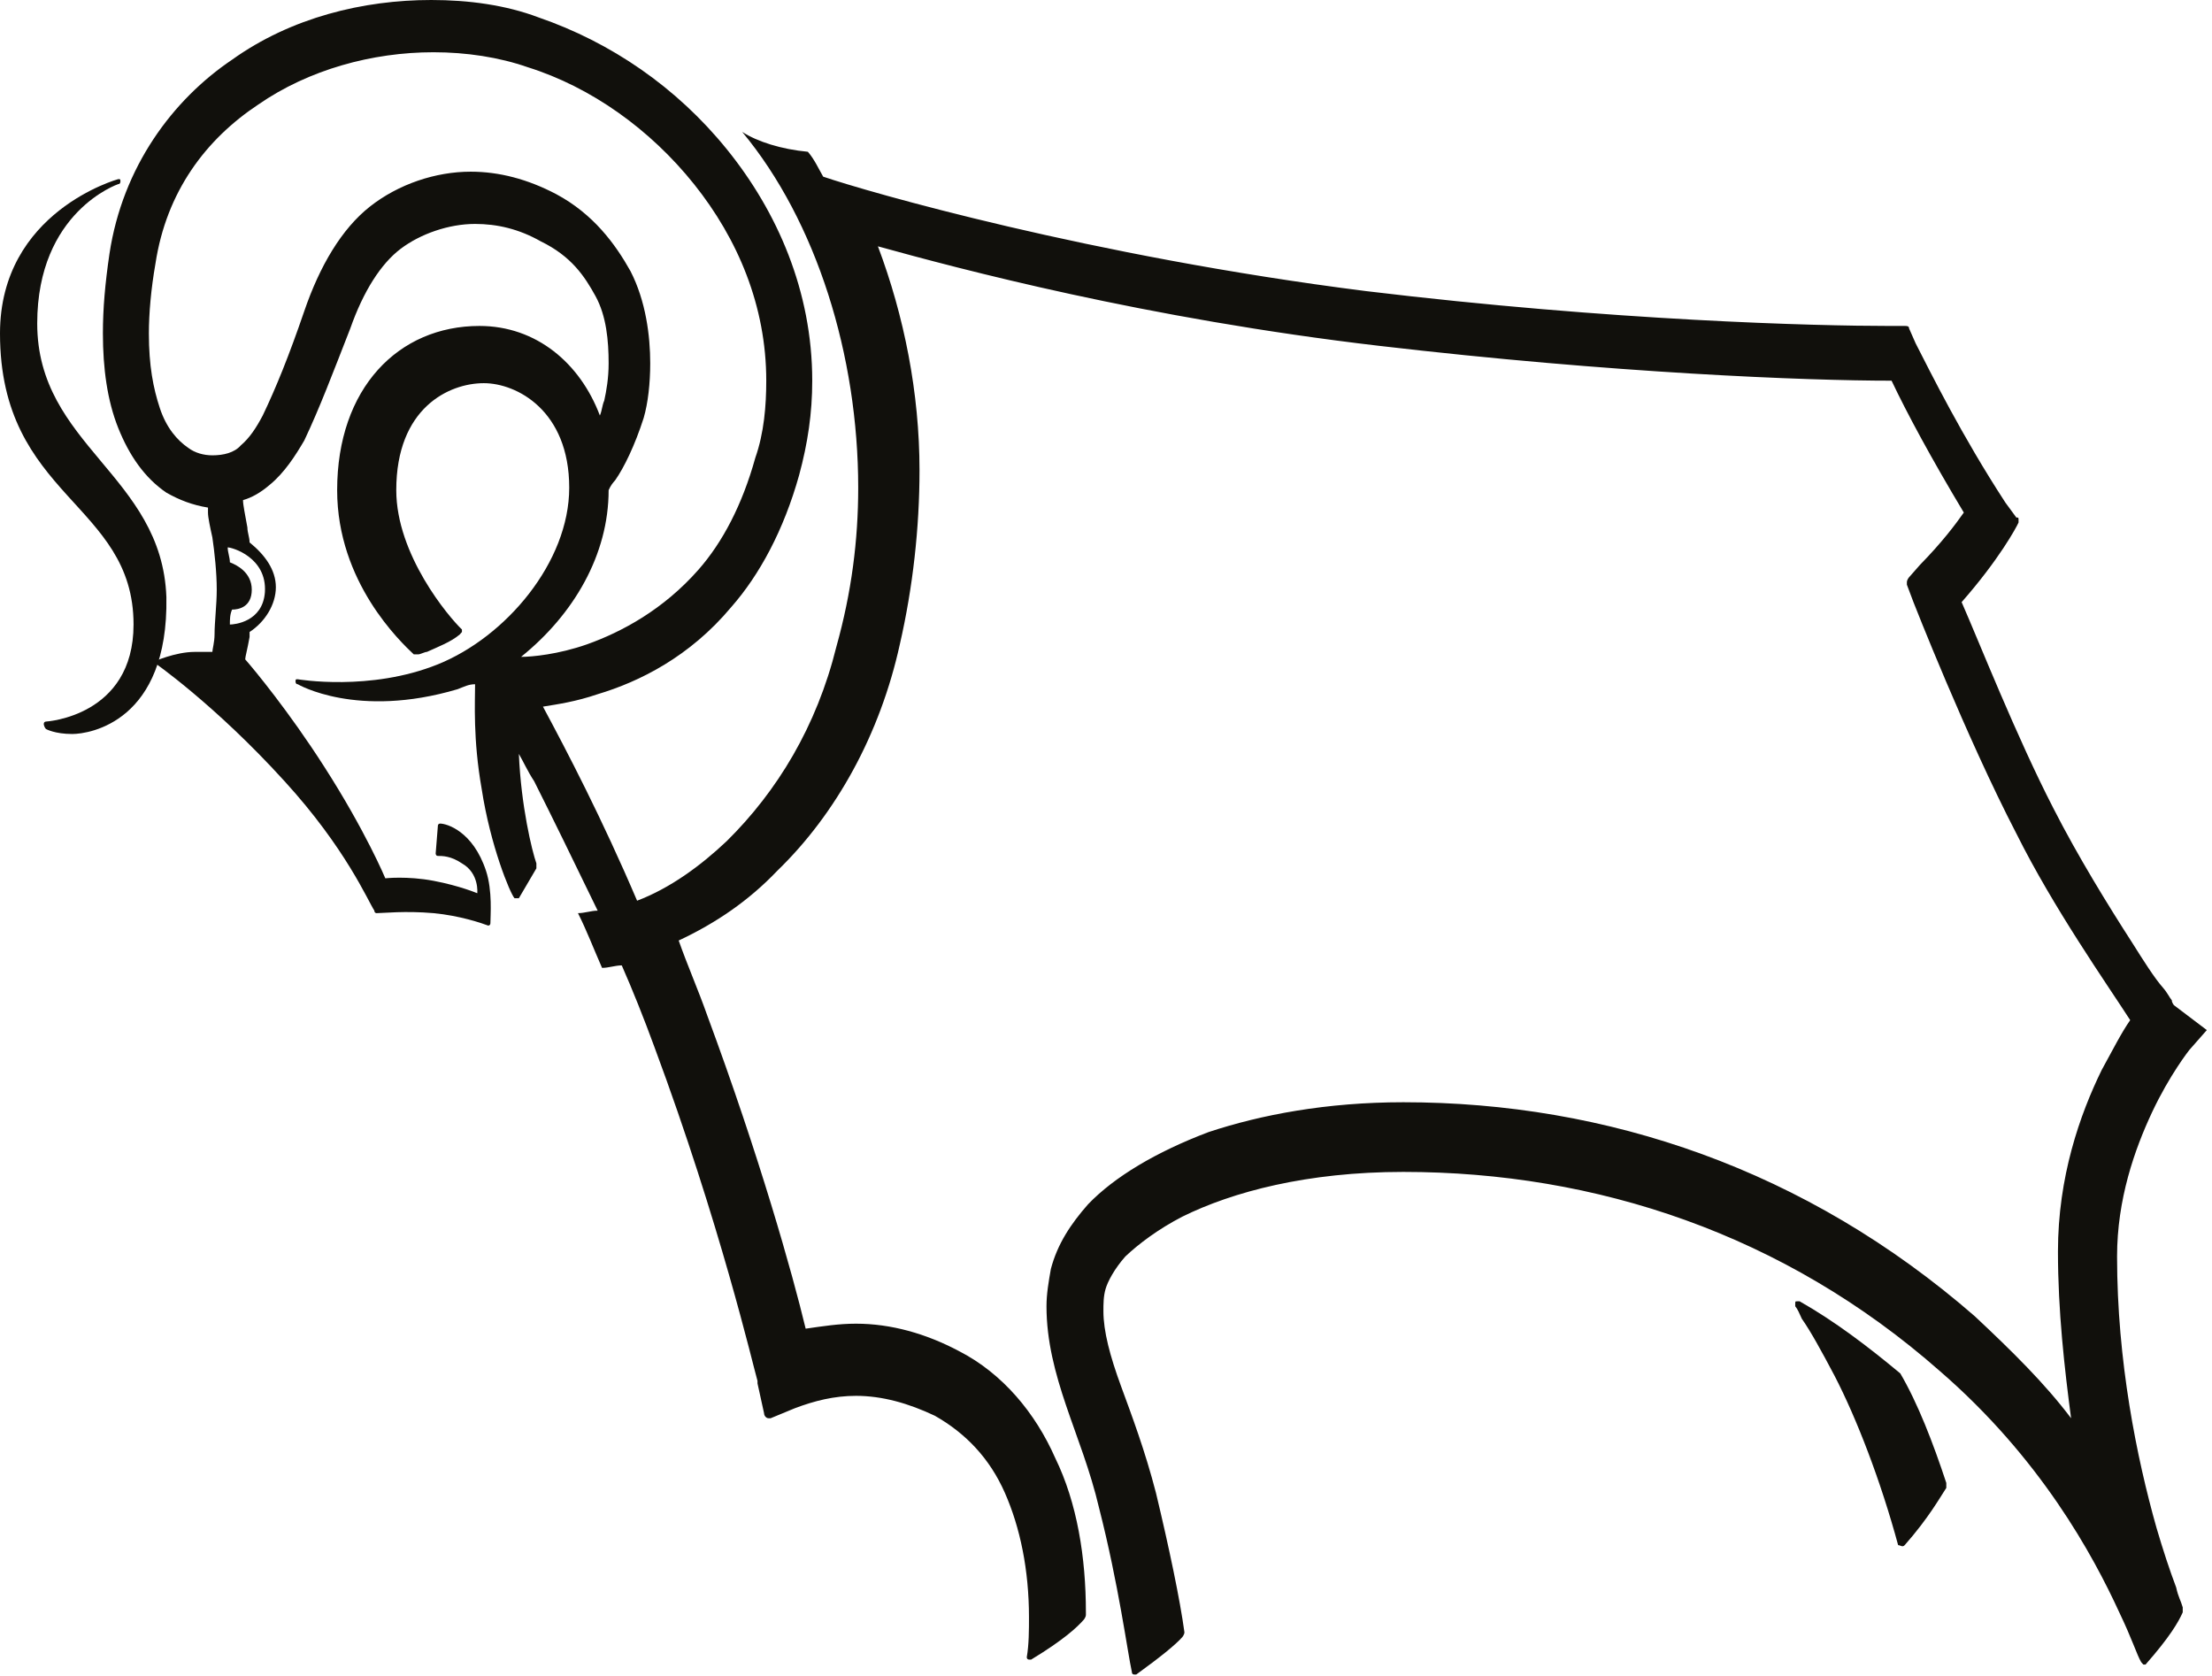 <svg width="1056" height="800" viewBox="0 0 1056 800" fill="none" xmlns="http://www.w3.org/2000/svg">
<path d="M21.949 344.431C21.949 344.431 63.755 342.055 63.755 298.111C63.755 239.914 0 237.539 0 159.151C0 100.954 56.439 85.514 56.439 85.514C57.484 85.514 57.484 85.514 57.484 86.702C57.484 86.702 57.484 87.889 56.439 87.889C56.439 87.889 17.768 100.954 17.768 154.4C17.768 212.597 77.343 226.849 79.433 285.046C80.478 344.431 42.852 350.369 34.491 350.369C26.129 350.369 21.949 347.994 21.949 347.994C20.903 346.806 20.903 345.619 20.903 345.619C20.903 344.431 21.949 344.431 21.949 344.431ZM909.297 737.557C920.794 724.492 926.02 714.991 929.155 710.24V707.865C922.884 688.862 915.568 669.859 907.207 655.606C891.529 642.542 875.852 630.665 859.129 621.163H858.084C857.039 621.163 857.039 621.163 857.039 622.351V623.539C858.084 624.726 859.129 627.102 860.174 629.477C864.355 635.415 869.581 644.917 875.852 656.794C886.303 676.985 897.8 706.677 906.162 737.557C907.207 737.557 908.252 738.745 909.297 737.557C909.297 737.557 908.252 738.745 909.297 737.557Z" fill="#11100C"/>
<path d="M1037.85 479.828C1037.85 479.828 1036.81 478.64 1036.81 477.452C1035.76 476.265 1034.72 473.889 1032.63 471.514C1028.45 466.763 1023.22 458.449 1017.99 450.135C1006.5 432.32 991.866 408.566 980.369 386C962.601 351.557 944.833 306.425 936.472 287.422C954.24 267.231 962.601 251.791 963.646 249.415V248.228C963.646 247.04 963.646 247.04 962.601 247.04L957.375 239.914C936.472 207.846 921.839 178.154 914.523 163.902L911.388 156.775C911.388 155.588 910.343 155.588 909.297 155.588H901.981C867.491 155.588 770.29 153.212 652.186 138.96C520.494 122.332 413.887 91.452 392.984 84.326C390.893 80.763 388.803 76.012 385.668 72.449C373.126 71.261 361.629 67.698 354.312 62.948C389.848 105.705 409.706 169.84 409.706 232.788C409.706 257.729 406.571 282.671 399.255 308.8C389.848 346.806 371.035 377.686 346.996 401.44C334.454 413.317 319.822 424.006 304.144 429.945C287.422 390.751 270.699 358.683 259.202 337.305C266.518 336.117 274.88 334.929 285.331 331.366C305.19 325.428 329.228 313.551 349.087 289.797C362.674 274.357 374.171 252.978 381.487 226.849C385.668 211.409 387.758 197.157 387.758 181.717C387.758 138.96 371.035 100.954 346.996 71.261C322.957 41.569 291.602 20.191 257.112 8.314C241.434 2.375 223.666 0 205.898 0C173.498 0 139.008 8.314 110.788 28.505C82.569 47.508 58.53 79.575 52.259 121.145C50.168 135.397 49.123 147.274 49.123 159.151C49.123 175.778 51.213 191.218 56.439 204.283C61.665 217.348 68.981 228.037 79.433 235.163C85.704 238.726 91.975 241.102 99.291 242.289V244.665C99.291 247.04 100.336 251.791 101.382 256.542C102.427 263.668 103.472 273.169 103.472 281.483C103.472 288.609 102.427 296.923 102.427 302.862C102.427 306.425 101.382 309.988 101.382 311.175H93.02C83.614 311.175 73.162 315.926 73.162 315.926C73.162 315.926 102.427 336.117 135.872 372.935C165.137 405.003 175.589 429.945 178.724 434.695C178.724 435.883 179.769 435.883 179.769 435.883C182.905 435.883 193.356 434.695 206.944 435.883C219.486 437.071 229.937 440.634 233.073 441.822C233.073 441.822 234.118 441.822 234.118 440.634C234.118 437.071 235.163 425.194 232.028 415.692C225.757 396.689 213.215 393.126 210.079 393.126C210.079 393.126 209.034 393.126 209.034 394.314L207.989 407.378C207.989 407.378 207.989 408.566 209.034 408.566C211.124 408.566 215.305 408.566 220.531 412.129C228.892 416.88 227.847 426.382 227.847 426.382C227.847 426.382 219.486 422.818 206.944 420.443C194.402 418.068 183.95 419.255 183.95 419.255C183.95 419.255 174.543 396.689 154.685 365.809C137.962 339.68 121.24 319.489 117.059 314.738C117.059 313.551 118.104 309.988 119.149 304.049V301.674C126.466 296.923 131.691 288.609 131.691 280.295C131.691 271.982 126.466 264.855 119.149 258.917C119.149 256.542 118.104 254.166 118.104 251.791C117.059 245.852 116.014 241.102 116.014 238.726C120.195 237.538 124.375 235.163 128.556 231.6C135.872 225.662 141.098 217.348 145.279 210.222C152.595 194.782 158.866 178.154 167.227 156.775C173.498 138.96 181.86 125.895 191.266 118.769C200.673 111.643 214.26 106.892 226.802 106.892C237.253 106.892 247.705 109.268 258.157 115.206C272.789 122.332 279.06 131.834 284.286 141.335C289.512 150.837 290.557 162.714 290.557 173.403C290.557 180.529 289.512 186.468 288.467 191.218C287.422 193.594 287.422 195.969 286.376 198.345C276.97 173.403 256.067 155.588 228.892 155.588C190.221 155.588 160.956 185.28 160.956 233.975C160.956 277.92 191.266 306.425 197.537 312.363H199.627C200.673 312.363 202.763 311.175 203.808 311.175C209.034 308.8 215.305 306.425 219.486 302.862L220.531 301.674V300.486C214.26 294.548 189.176 264.855 189.176 233.975C189.176 194.782 214.26 182.905 230.983 182.905C246.66 182.905 271.744 195.969 271.744 232.788C271.744 268.418 241.434 304.049 209.034 317.114C176.634 330.178 142.143 324.24 142.143 324.24C141.098 324.24 141.098 324.24 141.098 325.428C141.098 325.428 141.098 326.615 142.143 326.615C142.143 326.615 170.363 343.243 218.44 328.991C221.576 327.803 223.666 326.615 226.802 326.615C226.802 334.929 225.757 352.745 229.937 376.498C234.118 403.815 243.525 426.382 245.615 428.757H247.705L256.067 414.505V412.129C253.976 406.191 248.75 384.812 247.705 359.871C249.796 363.434 251.886 368.185 255.021 372.935C263.383 389.563 273.834 410.942 285.331 434.695C282.196 434.695 279.06 435.883 275.925 435.883C280.105 444.197 283.241 452.511 287.422 462.012C290.557 462.012 293.693 460.825 296.828 460.825C302.054 472.702 307.28 485.766 312.506 500.018C343.861 584.345 359.538 652.043 361.629 659.169V660.357L364.764 674.609C364.764 675.797 365.809 676.985 366.855 676.985H367.9L379.397 672.234C388.803 668.671 398.21 666.295 408.661 666.295C421.203 666.295 433.745 669.858 446.287 675.797C460.92 684.111 472.417 695.988 479.733 712.615C487.049 729.243 491.23 749.434 491.23 772C491.23 777.938 491.23 785.065 490.184 791.003C490.184 792.191 491.23 792.191 491.23 792.191H492.275C507.952 782.689 514.223 776.751 517.359 773.188C517.359 773.188 518.404 772 518.404 770.812V769.625C518.404 743.495 514.223 717.366 503.772 695.988C494.365 674.609 478.688 655.606 457.784 644.917C442.107 636.603 425.384 631.852 408.661 631.852C400.3 631.852 392.984 633.04 384.622 634.228C378.351 608.098 362.674 552.277 337.59 484.578C333.409 472.702 328.183 460.825 324.003 448.948C341.77 440.634 357.448 429.945 371.035 415.692C399.255 388.375 420.158 350.369 429.565 307.612C435.836 280.295 438.971 251.791 438.971 224.474C438.971 187.655 431.655 150.837 419.113 117.582C457.784 128.271 546.624 152.025 658.457 165.089C770.29 178.154 862.265 181.717 903.026 181.717C910.342 197.157 921.839 218.535 937.517 244.665C933.336 250.603 927.065 258.917 916.614 269.606L911.388 275.545C911.388 275.545 910.342 276.732 910.342 277.92V279.108L913.478 287.422C913.478 287.422 938.562 351.557 962.601 397.877C980.369 433.508 1005.45 469.138 1016.95 486.954C1012.77 492.892 1008.59 501.206 1003.36 510.708C992.911 532.086 982.459 561.778 982.459 597.409C982.459 625.914 985.595 653.231 988.73 676.985C976.188 660.357 960.511 644.917 942.743 628.289C862.265 558.215 767.154 526.148 669.954 526.148C633.373 526.148 602.018 532.086 576.933 540.4C551.849 549.902 531.991 561.778 519.449 574.843C511.088 584.345 504.817 593.846 501.681 605.723C500.636 611.662 499.591 617.6 499.591 623.538C499.591 640.166 503.772 655.606 508.997 671.046C514.223 686.486 520.494 701.926 524.675 719.742C534.082 756.56 538.262 788.628 540.353 798.129C540.353 799.317 541.398 799.317 541.398 799.317H542.443C553.94 791.003 561.256 785.065 564.391 781.502C564.391 781.502 565.437 780.314 565.437 779.126C563.346 763.686 558.12 738.745 551.849 712.615C546.624 692.425 540.353 675.797 535.127 661.545C529.901 647.292 526.765 635.415 526.765 625.914C526.765 622.351 526.765 618.788 527.811 615.225C528.856 611.662 531.991 605.723 537.217 599.785C543.488 593.846 552.895 586.72 564.391 580.782C588.43 568.905 623.966 559.403 669.954 559.403C761.928 559.403 851.813 589.095 926.02 654.418C974.098 695.988 999.182 742.308 1011.72 769.625C1017.99 782.689 1020.09 789.815 1022.18 793.378L1023.22 794.566H1024.27C1035.76 781.502 1039.94 774.375 1042.03 769.625V767.249C1040.99 763.686 1039.94 762.498 1038.9 757.748C1035.76 749.434 1032.63 739.932 1029.49 729.243C1020.09 695.988 1010.68 649.668 1010.68 599.785C1010.68 572.468 1019.04 548.714 1027.4 530.898C1035.76 513.083 1045.17 501.206 1045.17 501.206L1053.53 491.705L1037.85 479.828ZM126.466 282.671C125.42 296.923 111.833 298.111 109.743 298.111C109.743 295.735 109.743 293.36 110.788 290.985C113.924 290.985 120.195 289.797 120.195 281.483C120.195 273.169 112.878 269.606 109.743 268.418C109.743 266.043 108.698 263.668 108.698 261.292C110.788 261.292 127.511 266.043 126.466 282.671ZM290.557 233.975C291.602 231.6 292.647 230.412 293.693 229.225C297.873 223.286 303.099 212.597 307.28 199.532C309.37 192.406 310.415 182.905 310.415 173.403C310.415 160.338 308.325 143.711 301.009 129.458C293.693 116.394 283.241 102.142 265.473 92.64C251.886 85.514 238.299 81.951 224.711 81.951C207.989 81.951 190.221 87.889 176.634 98.579C163.046 109.268 152.595 127.083 145.279 148.462C137.962 169.84 131.691 185.28 125.42 198.345C122.285 204.283 119.149 209.034 114.969 212.597C111.833 216.16 106.607 217.348 101.382 217.348C97.201 217.348 93.02 216.16 89.885 213.785C84.659 210.222 79.433 204.283 76.297 194.782C73.162 185.28 71.072 174.591 71.072 159.151C71.072 149.649 72.117 137.772 74.207 125.895C79.433 91.452 98.246 66.511 123.33 49.883C147.369 33.255 177.679 24.942 206.944 24.942C222.621 24.942 238.299 27.317 251.886 32.068C282.196 41.569 310.415 61.76 331.319 87.889C352.222 114.018 365.809 146.086 365.809 181.717C365.809 193.594 364.764 206.658 360.583 218.535C354.312 241.102 344.906 258.917 333.409 271.982C316.686 290.985 296.828 301.674 280.105 307.612C266.518 312.363 253.976 313.551 248.75 313.551C273.834 293.36 290.557 264.855 290.557 233.975Z" fill="#11100C"/>
</svg>
